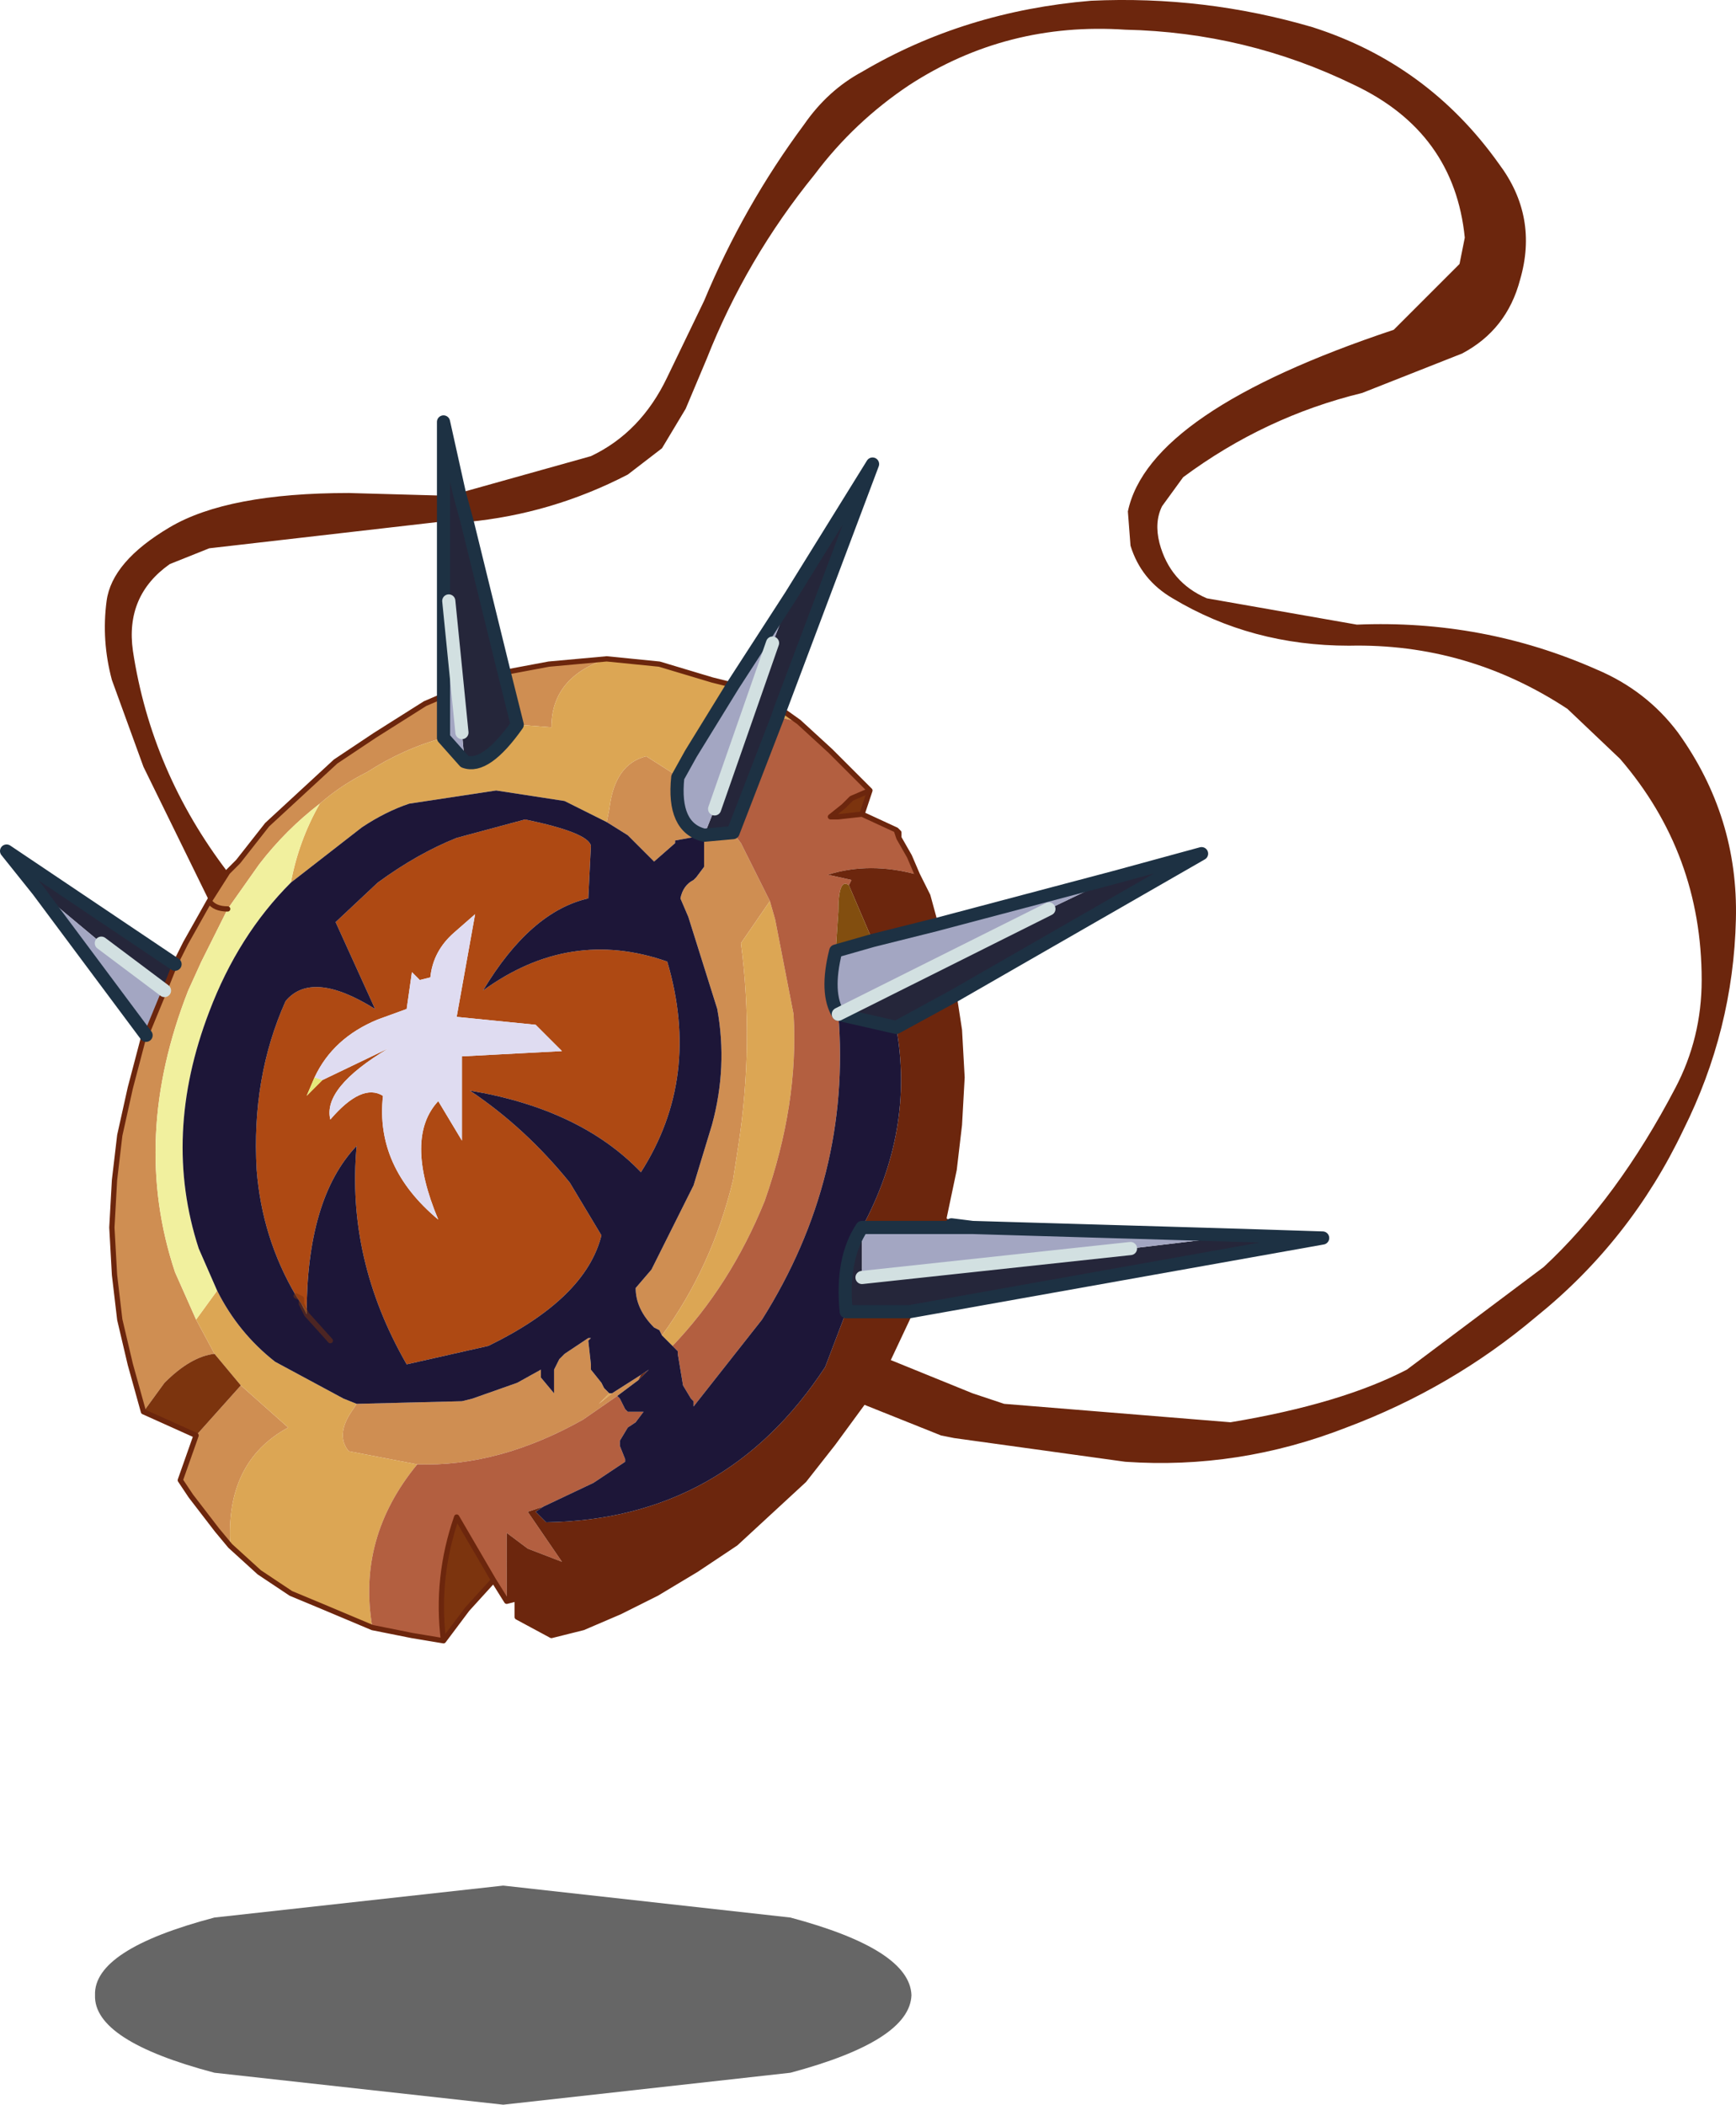 <svg viewBox="0 0 32.977 39.977" xmlns="http://www.w3.org/2000/svg" xmlns:xlink="http://www.w3.org/1999/xlink"><g transform="translate(-5.925 -7.886)"><use transform="translate(5.95 7.9)" width="32.95" height="31.2" xlink:href="#a"/><use transform="matrix(.613 0 0 .867 7.73 43.7)" width="25.3" height="4.8" xlink:href="#b"/></g><defs><path d="M25.35 2.4q-.05 1-3.75 1.7l-8.9.7-8.95-.7Q0 3.4.05 2.4 0 1.4 3.75.7L12.7 0l8.9.7q3.7.7 3.75 1.7" fill-opacity=".6" fill-rule="evenodd" transform="translate(-.05)" id="c"/><use width="25.3" height="4.8" xlink:href="#c" id="b"/><g id="a"><path d="m10.3 37.25-.25-.3-.5-.65-.2-.3.3-.85.85-.95.9.8q-1.2.65-1.1 2.25M8.65 34.7l-.25-.9-.2-.85-.1-.85-.05-.9.05-.9.1-.85.2-.9.25-.95.05-.05.35-.85.2-.5.2-.4.45-.8.35-.55.2-.2.55-.7 1.3-1.2.75-.5.95-.6.35-.15v.8q-.75.2-1.45.65-.5.25-.9.6-.65.5-1.15 1.15l-.6.85q-.25 0-.35-.15.1.15.35.15l-.5 1-.25.55q-1.1 2.8-.25 5.35l.4.9.35.65q-.45.05-.95.55l-.4.55M18.8 22.65q-.1.95.5 1.1l-.55.1v.05l-.4.35-.5-.5-.4-.25.05-.25q.1-.85.7-1l.55.35.05.05m-3.05-1-.25-1h.05l.8-.15 1.1-.1q-1.05.35-1.05 1.3l-.65-.05m3.55 2.1.55-.05.15.2.55 1.1-.55.8q.25 1.9-.05 3.85l-.1.65q-.4 1.65-1.35 2.95l-.05-.1-.1-.05q-.35-.35-.35-.75l.3-.35.8-1.6.35-1.15q.3-1.1.1-2.2L19 25.3l-.15-.35q.05-.25.25-.35l.05-.05.15-.2v-.6M13.85 35.7l-1.3-.25q-.25-.3.05-.75l.1-.15 2-.05.2-.05.85-.3.45-.25v.15l.25.3v-.45l.1-.2.1-.1.45-.3h.05l-.05.05.05.45v.1l.2.25.05.1.1.1-.2.2.25-.2.55-.35-.05.1-.4.3-.65.45q-1.6.9-3.15.85" fill="#cf8e52" fill-rule="evenodd" transform="translate(-5.95 -7.9)"/><path d="m13 38.8-.95-.4-.6-.25-.6-.4-.55-.5q-.1-1.6 1.1-2.25l-.9-.8-.5-.6-.35-.65.4-.55q.4.8 1.1 1.35l1.3.7.25.1-.1.15q-.3.45-.05.75l1.3.25q-1.15 1.4-.85 3.1m7.75-17.45.35.25-.4-.1.05-.15m-.9-.45-.8 1.3-.3.4-.55-.35q-.6.15-.7 1l-.05.25-.8-.4-1.3-.2-1.65.25q-.45.15-.9.45l-1.35 1.05q.15-.8.55-1.5.4-.35.9-.6.7-.45 1.45-.65l.4.45q.4.15 1-.7l.65.05q0-.95 1.05-1.3l1 .1 1 .3.4.1M18.5 33.25q.95-1.3 1.35-2.95l.1-.65q.3-1.95.05-3.85l.55-.8.1.35.35 1.8q.1 1.7-.55 3.55-.65 1.6-1.75 2.75l-.2-.2m-1 1.1h.05l-.25.2.2-.2" fill="#dca654" fill-rule="evenodd" transform="translate(-5.95 -7.9)"/><path d="m11.65 32.65-.1-.15q-.65-1.1-.75-2.4-.1-1.75.55-3.2.5-.6 1.7.15l-.75-1.65.8-.75q.75-.55 1.5-.85l1.3-.35q1.2.25 1.25.5l-.05 1q-1.1.25-2 1.75 1.65-1.2 3.5-.55.65 2.2-.5 4-1.15-1.2-3.25-1.55 1.05.7 1.9 1.75l.6 1q-.3 1.2-2.15 2.1l-1.55.35q-1.15-2-.95-4.15-.95 1-.95 3.2v-.05l-.1-.15v-.1l-.1-.05.1.05v.1m.4-4.25 1.25-.6q-1.25.75-1.1 1.35.6-.7 1-.45-.15 1.35 1.05 2.35-.65-1.55 0-2.25l.45.75v-1.6l1.9-.1-.5-.5-1.5-.15.35-1.95-.4.35q-.4.35-.45.85l-.2.05-.15-.15-.1.7-.55.2q-.85.35-1.2 1.1l-.15.35.3-.3" fill="#ae4913" fill-rule="evenodd" transform="translate(-5.95 -7.9)"/><path d="m15.3 37.9-.5.55-.45.6q-.15-1.2.25-2.35l.7 1.2m-5.65-2.75-1-.45.4-.55q.5-.5.95-.55l.5.6-.85.95m12.8-12.25-.15.45-.45.05h-.15l.25-.2.15-.15.35-.15" fill="#7c340e" fill-rule="evenodd" transform="translate(-5.95 -7.9)"/><path d="m10.25 25.15.6-.85q.5-.65 1.15-1.15-.4.7-.55 1.5-1 1-1.55 2.45-.9 2.35-.2 4.5l.35.8-.4.55-.4-.9q-.85-2.55.25-5.35l.25-.55.5-1" fill="#f1f09e" fill-rule="evenodd" transform="translate(-5.95 -7.9)"/><path d="m15.55 38.3-.25-.4-.7-1.2q-.4 1.15-.25 2.35l-.6-.1-.75-.15q-.3-1.7.85-3.1 1.55.05 3.15-.85l.65-.45.05.05.1.2.05.05h.3l-.15.2-.15.1-.15.25v.1l.1.25v.05l-.6.4-.95.45-.3.1.65.95-.65-.25-.4-.3v1.3m5.15-16.8.4.1.6.55.75.75-.35.15-.15.15-.25.2h.15l.45-.05.65.3.05.15.2.35.15.35q-.9-.25-1.7 0l.45.1-.05.1q-.2-.15-.2.5l-.05.75q-.2.8.05 1.2.25 3.1-1.45 5.8l-1.3 1.65v-.1l-.05-.05-.15-.25-.1-.6v-.05l-.1-.1q1.1-1.15 1.75-2.75.65-1.85.55-3.55l-.35-1.8-.1-.35-.55-1.1-.15-.2.85-2.2m-1.65.7-.25.45-.05-.05.3-.4" fill="#b35f40" fill-rule="evenodd" transform="translate(-5.95 -7.9)"/><path d="m12.05 28.4-.3.3.15-.35.15.05" fill="#e6eb7a" fill-rule="evenodd" transform="translate(-5.95 -7.9)"/><path d="m14.65 17.25 2.5-.7q.95-.45 1.45-1.5l.7-1.45q.75-1.8 1.9-3.35.45-.65 1.1-1 1.95-1.15 4.35-1.35 2.15-.1 4.2.5 2.2.7 3.55 2.6.75 1 .4 2.2-.25.95-1.1 1.4l-1.9.75q-1.85.45-3.4 1.6l-.4.55q-.15.3-.05.7.2.75.9 1.05l2.85.5q2.4-.1 4.55.85.95.4 1.55 1.2 1.15 1.6 1.1 3.55-.05 2.1-1 4-1 2.1-2.8 3.55-1.6 1.35-3.6 2.1-2.05.8-4.2.65l-3.25-.45-.25-.05-1.5-.6.5-.85-.5.85-.55.75-.55.7-1.3 1.2-.75.5-.75.45-.7.35-.7.3-.6.15-.65-.35v-.35l-.2.05V37l.4.3.65.25-.65-.95.3-.1-.15.1.2.2q3.4-.05 5.3-2.95l.4-1.05h1.2v.05l-.4.85 1.6.65.6.2 4.3.35q2.1-.35 3.35-1l2.6-1.95q1.4-1.3 2.5-3.4.5-.95.5-2.05 0-2.4-1.55-4.2l-1-.95q-1.9-1.25-4.15-1.2-1.85 0-3.35-.9-.6-.35-.8-1l-.05-.65q.4-1.9 5.05-3.45l1.25-1.25.1-.5q-.2-2-2.1-2.9-2.05-1-4.35-1.05-2.25-.15-4.1 1.05-1.05.7-1.8 1.7-1.3 1.6-2.05 3.5l-.4.95-.45.75-.65.5q-1.45.75-3.05.9l-.15-.55M9.9 25l-1.25-2.55-.6-1.65q-.2-.75-.1-1.5t1.2-1.4 3.4-.65l1.8.05v.5h-.1l-4.35.5-.75.3q-.85.6-.7 1.65.35 2.3 1.8 4.2L9.9 25m13.45-.5.2.4.15.55-1.2.3-.45-1.05.05-.1-.45-.1q.8-.25 1.7 0m.7 2.3.1.65.05.9-.05.9-.1.85-.2.95.15.1-.05.05H22.3q1-1.85.65-3.8l1.1-.6M18.1 34l.15-.1-.2.2.05-.1m-2.35 4.6.15-.1.1-.25h-.25.25l-.1.25-.15.1" fill="#6c260d" fill-rule="evenodd" transform="translate(-5.95 -7.9)"/><path d="m22.05 24.7.45 1.05-.7.2.05-.75q0-.65.2-.5m-10.3 8.15-.1-.2.1.15v.05" fill="#824e0f" fill-rule="evenodd" transform="translate(-5.95 -7.9)"/><path d="m14.65 17.25.15.55.7 2.85.25 1q-.6.85-1 .7l-.05-.55-.25-2.5-.1-1.05V15.9l.3 1.35m-8 7.55-.6-.75 3.2 2.15-.2.5-1.2-.9-1.2-1m14.1-3.45-.05.15-.85 2.2-.55.05.2-.5 1.1-3.15.35-.9 1.55-2.5-1.75 4.65m6.35 3.2 1.65-.45-4.7 2.7-1.1.6-1.1-.25 4-2 1.25-.6m2.4 6.8 1.55.05-7.85 1.4H22q-.1-1 .3-1.6v.95l5.1-.55 2.1-.25" fill="#25263a" fill-rule="evenodd" transform="translate(-5.95 -7.9)"/><path d="M8.7 27.55 6.65 24.8l1.2 1 1.2.9-.35.85m15-2.1 3.4-.9-1.25.6-4 2q-.25-.4-.05-1.2l.7-.2 1.2-.3m.7 5.75 5.1.15-2.1.25-5.1.55v-.95h2.1m-3.45-12-.35.9-1.1 3.15-.2.5q-.6-.15-.5-1.1l.25-.45.8-1.3 1.1-1.7m-6.6 2.7v-3.65l.1 1.05.25 2.5.05.55-.4-.45" fill="#a3a6c2" fill-rule="evenodd" transform="translate(-5.95 -7.9)"/><path d="m11.45 24.65 1.35-1.05q.45-.3.9-.45l1.65-.25 1.3.2.8.4.4.25.5.5.4-.35v-.05l.55-.1v.6l-.15.2-.05.05q-.2.1-.25.35l.15.35.55 1.75q.2 1.1-.1 2.2l-.35 1.15-.8 1.6-.3.35q0 .4.35.75l.1.05.05.1.3.3v.05l.1.6.15.25.05.05v.1l1.3-1.65q1.7-2.7 1.45-5.8l1.1.25q.35 1.95-.65 3.8-.4.6-.3 1.6l-.4 1.05q-1.9 2.9-5.3 2.95l-.2-.2.15-.1.95-.45.6-.4v-.05l-.1-.25v-.1l.15-.25.15-.1.15-.2h-.3l-.05-.05-.1-.2-.05-.05.4-.3.2-.2-.15.1-.55.35h-.05l-.1-.1-.05-.1-.2-.25v-.1l-.05-.45.05-.05h-.05l-.45.3-.1.1-.1.2v.45l-.25-.3v-.15l-.45.25-.85.3-.2.05-2 .05-.25-.1-1.3-.7q-.7-.55-1.1-1.35l-.35-.8q-.7-2.15.2-4.5.55-1.45 1.55-2.45m.3 8.2q0-2.2.95-3.2-.2 2.15.95 4.15l1.55-.35q1.85-.9 2.15-2.1l-.6-1q-.85-1.05-1.9-1.75 2.1.35 3.25 1.55 1.15-1.8.5-4-1.85-.65-3.5.55.9-1.5 2-1.75l.05-1q-.05-.25-1.25-.5l-1.3.35q-.75.3-1.5.85l-.8.75.75 1.65q-1.2-.75-1.7-.15-.65 1.45-.55 3.2.1 1.3.75 2.4l.1.15.1.2.45.5-.45-.5" fill="#1d1638" fill-rule="evenodd" transform="translate(-5.95 -7.9)"/><path d="M11.9 28.35q.35-.75 1.2-1.1l.55-.2.1-.7.15.15.2-.05q.05-.5.45-.85l.4-.35-.35 1.95 1.5.15.5.5-1.9.1v1.6l-.45-.75q-.65.7 0 2.25-1.2-1-1.05-2.35-.4-.25-1 .45-.15-.6 1.1-1.35l-1.25.6-.15-.05" fill="#dfdcf1" fill-rule="evenodd" transform="translate(-5.95 -7.9)"/><path d="m5.8 24.95.45.5m-.55-.7.1.2m-.1-.2v-.1l-.1-.05" fill="none" stroke="#7c340e" stroke-linecap="round" stroke-linejoin="round" stroke-opacity=".502" stroke-width=".1"/><path d="m16.85 25.8-.5.85-.55.75-.55.7-1.3 1.2-.75.5-.75.45-.7.35-.7.3-.6.15-.65-.35v-.35l-.2.05-.25-.4-.5.55-.45.6-.6-.1-.75-.15-.95-.4-.6-.25-.6-.4-.55-.5-.25-.3-.5-.65-.2-.3.3-.85-1-.45-.25-.9-.2-.85-.1-.85-.05-.9.05-.9.1-.85.2-.9.25-.95.05-.05m.55-1.35.2-.4.45-.8q.1.15.35.15m10.85-3.55-.35-.25m.35.25.6.55.75.75-.15.45.65.3.05.05v.1l.2.35.15.35.2.4.15.55m.35 1.35.1.65.05.9-.05.9-.1.85-.2.95.15.1-.05.05m-.75 1.6v.05l-.4.85m-.5-10.35-.45.05h-.15l.25-.2.15-.15.35-.15m.5.75.05.15M8.4 13.2l-.35.15-.95.6-.75.5-1.3 1.2-.55.7-.2.2-.35.55M13.9 13l-.4-.1-1-.3-1-.1-1.1.1-.8.15h-.05M3.3 18.3l-.2.5-.35.85m7.05 10.7h.25l-.1.25-.15.1m-1.4.45q-.15-1.2.25-2.35l.7 1.2m9.1-6.7-.4-.05" fill="none" stroke="#6c260d" stroke-linecap="round" stroke-linejoin="round" stroke-width=".1"/><path d="m8.7 9.35.15.55m-6.1 9.75L.7 16.9l-.6-.75 3.2 2.15m5.1-8.9V8l.3 1.35m6.1 4.1-.05.15m3 3.95 3.4-.9 1.65-.45-4.7 2.7-1.1.6-1.1-.25q-.25-.4-.05-1.2l.7-.2 1.2-.3m.3 5.7.4.05 5.1.15 1.55.05-7.85 1.4h-1.2q-.1-1 .3-1.6M15 11.3 13.9 13l-.8 1.3-.25.45q-.1.95.5 1.1l.55-.05.85-2.2m.25-2.3 1.55-2.5-1.75 4.65M8.4 9.9v-.5m0 .95V9.9m0 4.1v-3.65m.4 4.1q.4.15 1-.7l-.25-1-.7-2.85m-.05 4.55L8.4 14m9.6 9.3h.45m-.45 0h-1.65" fill="none" stroke="#1d3143" stroke-linecap="round" stroke-linejoin="round" stroke-width=".25"/><path d="m13.55 15.35 1.1-3.15m-6.15-.8.25 2.5M3.1 18.8l-1.2-.9m14.45 6.35 5.1-.55m-5.55-4.45 4-2" fill="none" stroke="#d2e0e1" stroke-linecap="round" stroke-linejoin="round" stroke-width=".25"/></g></defs></svg>